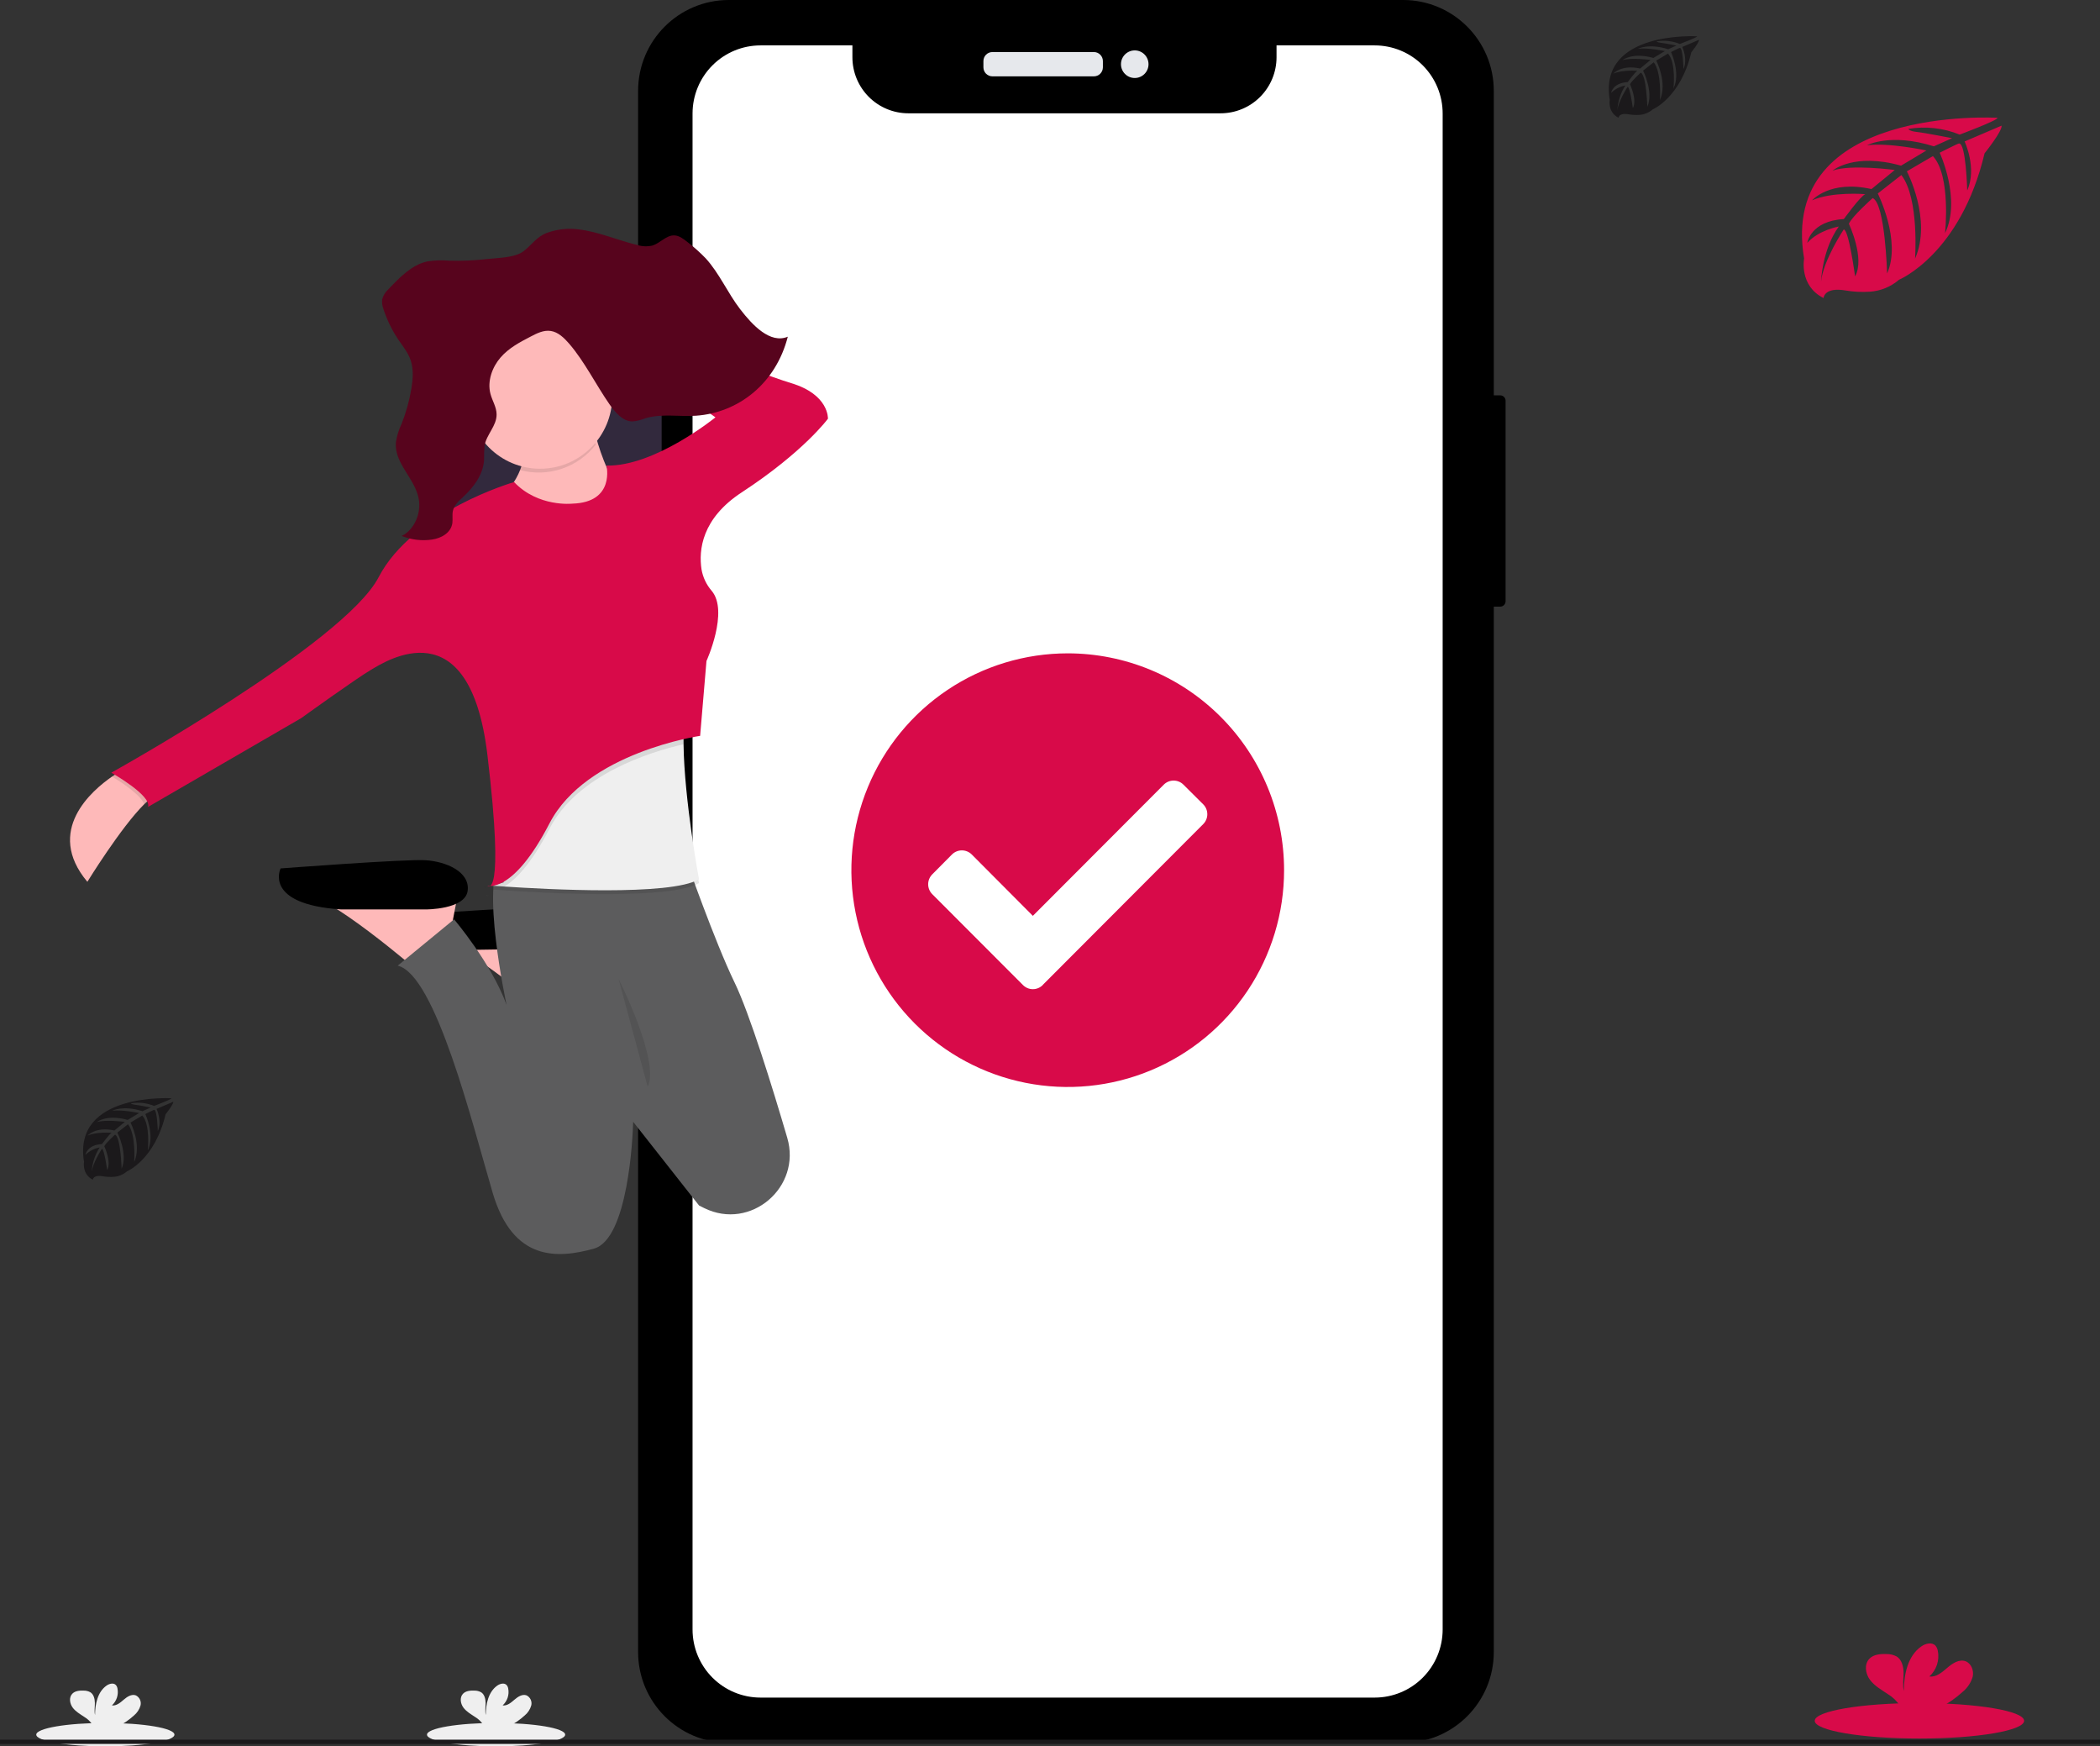 <svg width="255" height="212" viewBox="0 0 255 212" fill="none" xmlns="http://www.w3.org/2000/svg">
<rect x="0" y="0" width="255" height="212" fill="#333333" stroke="none"/>
<path d="M182.173 47.995H180.361C180.004 47.995 179.714 48.285 179.714 48.644V72.993C179.714 73.352 180.004 73.642 180.361 73.642H182.173C182.531 73.642 182.82 73.352 182.82 72.993V48.644C182.82 48.285 182.531 47.995 182.173 47.995Z" fill="black"/>
<path d="M170.374 0H88.498C82.415 0 77.483 4.941 77.483 11.037V200.539C77.483 206.634 82.415 211.575 88.498 211.575H170.374C176.458 211.575 181.39 206.634 181.39 200.539V11.037C181.39 4.941 176.458 0 170.374 0Z" fill="black"/>
<path d="M166.928 5.511H155.008V6.947C155.008 7.842 154.833 8.727 154.491 9.553C154.149 10.379 153.648 11.13 153.017 11.762C152.386 12.394 151.637 12.895 150.812 13.237C149.987 13.579 149.103 13.755 148.211 13.754H110.304C109.412 13.755 108.528 13.579 107.703 13.237C106.879 12.895 106.129 12.394 105.498 11.762C104.867 11.13 104.366 10.379 104.024 9.553C103.683 8.727 103.507 7.842 103.507 6.947V5.511H92.347C90.158 5.511 88.059 6.382 86.512 7.933C84.964 9.483 84.095 11.586 84.095 13.779V197.811C84.095 200.004 84.964 202.107 86.512 203.657C88.059 205.208 90.158 206.079 92.347 206.079H166.928C169.116 206.079 171.215 205.208 172.763 203.657C174.311 202.107 175.18 200.004 175.18 197.811V13.793C175.182 12.706 174.97 11.629 174.556 10.625C174.142 9.62 173.534 8.707 172.768 7.938C172.002 7.168 171.091 6.558 170.089 6.142C169.087 5.725 168.013 5.511 166.928 5.511Z" fill="white"/>
<path d="M132.83 6.319H120.507C119.903 6.319 119.414 6.809 119.414 7.414V8.173C119.414 8.778 119.903 9.269 120.507 9.269H132.83C133.434 9.269 133.923 8.778 133.923 8.173V7.414C133.923 6.809 133.434 6.319 132.83 6.319Z" fill="#E6E8EC"/>
<path d="M137.79 9.469C138.714 9.469 139.463 8.719 139.463 7.794C139.463 6.869 138.714 6.118 137.79 6.118C136.867 6.118 136.118 6.869 136.118 7.794C136.118 8.719 136.867 9.469 137.79 9.469Z" fill="#E6E8EC"/>
<path d="M130.071 128.079C140.927 128.079 149.727 119.262 149.727 108.385C149.727 97.509 140.927 88.692 130.071 88.692C119.215 88.692 110.415 97.509 110.415 108.385C110.415 119.262 119.215 128.079 130.071 128.079Z" fill="white"/>
<path d="M155.924 105.635C155.924 110.841 154.383 115.93 151.496 120.258C148.609 124.587 144.506 127.96 139.706 129.952C134.905 131.944 129.623 132.465 124.527 131.449C119.431 130.434 114.75 127.927 111.076 124.246C107.402 120.564 104.9 115.874 103.886 110.769C102.873 105.663 103.393 100.37 105.382 95.561C107.37 90.752 110.738 86.641 115.058 83.749C119.378 80.857 124.458 79.313 129.654 79.313C133.104 79.314 136.52 79.995 139.707 81.317C142.895 82.64 145.791 84.579 148.23 87.023C150.67 89.468 152.605 92.369 153.925 95.563C155.245 98.756 155.924 102.179 155.924 105.635ZM126.617 119.568L146.105 100.043C146.263 99.885 146.388 99.698 146.473 99.492C146.558 99.286 146.602 99.065 146.602 98.842C146.602 98.618 146.558 98.397 146.473 98.191C146.388 97.985 146.263 97.798 146.105 97.641L143.707 95.256C143.55 95.098 143.363 94.972 143.158 94.887C142.953 94.802 142.732 94.757 142.51 94.757C142.287 94.757 142.067 94.802 141.862 94.887C141.656 94.972 141.47 95.098 141.313 95.256L125.418 111.18L117.997 103.727C117.678 103.41 117.247 103.232 116.798 103.232C116.349 103.232 115.918 103.41 115.599 103.727L113.201 106.144C112.884 106.463 112.706 106.895 112.706 107.345C112.706 107.795 112.884 108.227 113.201 108.546L124.22 119.582C124.377 119.74 124.564 119.865 124.77 119.951C124.975 120.036 125.196 120.08 125.419 120.08C125.641 120.08 125.862 120.036 126.068 119.951C126.273 119.865 126.46 119.74 126.618 119.582L126.617 119.568Z" fill="#D80A49"/>
<path d="M80.736 41.711H80.464C80.106 41.711 79.817 42.001 79.817 42.359V48.653C79.817 49.011 80.106 49.301 80.464 49.301H80.736C81.093 49.301 81.383 49.011 81.383 48.653V42.359C81.383 42.001 81.093 41.711 80.736 41.711Z" fill="#3F3D56"/>
<path d="M80.878 55.608H80.407C80.05 55.608 79.76 55.899 79.76 56.257V68.17C79.76 68.528 80.05 68.818 80.407 68.818H80.878C81.235 68.818 81.525 68.528 81.525 68.17V56.257C81.525 55.899 81.235 55.608 80.878 55.608Z" fill="#3F3D56"/>
<path d="M80.821 73.44H80.435C80.078 73.44 79.788 73.73 79.788 74.088V86.115C79.788 86.473 80.078 86.763 80.435 86.763H80.821C81.178 86.763 81.468 86.473 81.468 86.115V74.088C81.468 73.73 81.178 73.44 80.821 73.44Z" fill="#3F3D56"/>
<path d="M58.975 108.67C59.02 108.713 59.078 108.741 59.14 108.749C59.202 108.757 59.264 108.745 59.319 108.714C59.203 108.716 59.087 108.701 58.975 108.67Z" fill="url(#paint0_linear)"/>
<path d="M71.961 113.759L71.622 115.609L71.36 117.024L70.884 119.613L66.271 122.849C66.271 122.849 65.855 122.493 65.169 121.931C63.279 120.371 59.305 117.195 56.387 115.49C55.636 115.011 54.824 114.636 53.973 114.376L71.961 113.759Z" fill="#FEB9B9"/>
<path d="M68.576 115.136C68.576 115.136 73.956 116.061 74.271 113.759C74.586 111.458 71.502 110.214 68.888 110.059C66.275 109.904 50.59 110.984 50.59 110.984C50.59 110.984 47.823 114.681 57.815 115.3L68.576 115.136Z" fill="black"/>
<path d="M80.34 39.188H52.2V72.619H80.34V39.188Z" fill="#2F2E41"/>
<path opacity="0.1" d="M80.34 39.34H52.2V72.771H80.34V39.34Z" fill="#57041D"/>
<path d="M19.22 96.417C18.757 96.534 18.165 96.983 17.506 97.633C14.67 100.446 10.608 107.047 10.608 107.047C5.415 100.85 11.162 95.953 13.611 94.27C14.207 93.863 14.607 93.639 14.607 93.639L19.22 96.417Z" fill="#FEB9B9"/>
<path d="M71.652 49.739C71.652 49.739 73.036 59.444 77.803 61.755C82.57 64.066 71.652 68.385 71.652 68.385L56.738 62.835C56.738 62.835 65.195 60.061 63.503 51.896L71.652 49.739Z" fill="#FEB9B9"/>
<path d="M55.66 108.127L55.323 109.971L55.049 111.391L54.573 113.98L49.96 117.213C49.96 117.213 49.544 116.86 48.858 116.298C46.967 114.738 42.994 111.562 40.071 109.857C39.321 109.377 38.509 109.002 37.657 108.743L55.66 108.127Z" fill="#FEB9B9"/>
<path d="M51.669 110.401C51.669 110.401 56.497 110.435 56.788 108.127C57.078 105.819 54.157 104.581 51.669 104.427C49.182 104.272 34.071 105.424 34.071 105.424C34.071 105.424 31.927 109.783 41.432 110.4L51.669 110.401Z" fill="black"/>
<path d="M85.517 146.659C85.306 146.555 85.095 146.448 84.887 146.344L84.32 145.627L76.88 136.175V136.339C76.829 137.918 76.294 150.426 72.115 151.581C67.656 152.813 62.277 153.122 59.825 144.803C57.373 136.484 52.893 118.306 48.292 117.226L55.136 111.603C55.136 111.603 59.668 116.914 61.514 121.996C61.445 121.681 58.315 107.032 60.884 104.44H83.337C83.337 104.44 86.804 114.331 89.18 119.231C91.029 123.035 93.805 132.03 95.593 138.117C97.362 144.127 91.145 149.434 85.517 146.659Z" fill="#5C5C5D"/>
<path opacity="0.1" d="M84.877 107.202C81.411 109.257 66.194 108.42 61.244 108.086L59.895 107.988C59.75 107.988 59.917 107.906 59.917 107.906L60.056 106.507L63.746 97.112L83.504 85.632C83.103 86.841 82.971 88.692 83.003 90.81C83.094 97.617 84.877 107.202 84.877 107.202Z" fill="black"/>
<path d="M84.877 106.738C81.411 108.793 66.194 107.956 61.244 107.622L59.895 107.527L59.671 107.508L59.917 107.445L61.133 107.129L63.745 96.654L83.503 85.178C83.103 86.387 82.971 88.237 83.002 90.356C83.094 97.156 84.877 106.738 84.877 106.738Z" fill="#EFEFEF"/>
<path opacity="0.1" d="M82.99 90.349C78.972 91.277 70.13 94.001 66.733 100.578C64.467 104.957 62.561 106.835 61.231 107.622L59.882 107.527C59.891 107.5 59.898 107.472 59.904 107.445L61.121 107.129L63.733 96.654L83.49 85.178C83.095 86.381 82.958 88.231 82.99 90.349Z" fill="black"/>
<path opacity="0.1" d="M14.607 93.645L19.22 96.417C18.757 96.534 18.165 96.984 17.506 97.633C17.122 96.509 14.709 94.94 13.611 94.271C14.207 93.87 14.607 93.645 14.607 93.645Z" fill="black"/>
<path opacity="0.1" d="M59.06 107.707C59.01 107.733 58.952 107.743 58.896 107.735C58.839 107.727 58.786 107.702 58.745 107.663C58.847 107.693 58.953 107.708 59.06 107.707Z" fill="black"/>
<path d="M69.5 61.14C69.5 61.14 65.347 61.601 62.426 58.52C62.426 58.52 50.136 62.065 45.974 70.074C41.812 78.084 13.517 93.8 13.517 93.8C13.517 93.8 18.439 96.572 17.976 97.958L36.583 87.173C36.583 87.173 43.2 82.4 45.038 81.32C46.875 80.24 57.034 73.617 59.186 91.641C61.339 109.665 59.186 107.508 59.186 107.508C59.186 107.508 62.262 108.588 66.721 99.96C71.18 91.331 85.016 89.329 85.016 89.329L85.785 80.243C85.785 80.243 88.53 74.219 86.416 71.719C85.775 70.979 85.349 70.077 85.183 69.111C84.834 66.803 85.183 62.958 90.08 59.763C97.615 54.832 100.536 50.829 100.536 50.829C100.536 50.829 100.69 47.899 96.077 46.513C91.464 45.127 72.705 37.578 72.705 37.578L72.075 40.199L86.876 50.664C86.876 50.664 79.496 56.663 73.641 56.518C73.641 56.518 74.728 60.985 69.5 61.14Z" fill="#D80A49"/>
<path opacity="0.1" d="M72.349 53.964C71.985 52.729 71.701 51.472 71.498 50.2L63.349 52.357C63.708 53.916 63.644 55.542 63.163 57.068C64.829 57.513 66.589 57.456 68.223 56.904C69.857 56.352 71.292 55.329 72.349 53.964Z" fill="black"/>
<path d="M65.58 56.903C70.42 56.903 74.344 52.972 74.344 48.123C74.344 43.274 70.42 39.343 65.58 39.343C60.74 39.343 56.817 43.274 56.817 48.123C56.817 52.972 60.74 56.903 65.58 56.903Z" fill="#FEB9B9"/>
<path opacity="0.1" d="M75.112 118.832C75.112 118.832 80.186 128.847 78.648 131.925L75.112 118.832Z" fill="black"/>
<path d="M70.24 27.845C72.673 28.123 74.983 29.168 77.378 29.739C77.976 29.926 78.614 29.95 79.224 29.809C80.154 29.521 80.91 28.546 81.874 28.574C82.468 28.593 82.993 28.997 83.481 29.385C84.265 29.986 85.002 30.645 85.687 31.355C87.338 33.152 88.362 35.57 89.869 37.525C91.375 39.479 93.523 41.77 95.662 40.874C94.207 46.557 89.667 50.112 84.509 50.466C82.451 50.607 80.343 50.178 78.351 50.782C77.855 50.985 77.332 51.113 76.797 51.16C75.65 51.16 74.727 50.106 74.012 49.08C72.335 46.668 71.009 43.931 69.121 41.73C68.491 41.001 67.763 40.309 66.881 40.177C65.998 40.044 65.189 40.467 64.404 40.875C63.109 41.547 61.786 42.242 60.78 43.4C59.775 44.559 59.142 46.27 59.558 47.82C59.781 48.66 60.292 49.418 60.301 50.295C60.32 51.697 59.085 52.72 58.842 54.084C58.788 54.657 58.767 55.233 58.782 55.808C58.675 57.676 57.455 59.205 56.183 60.382C55.685 60.837 55.138 61.329 54.992 62.033C54.894 62.516 54.992 63.024 54.929 63.514C54.743 64.727 53.536 65.342 52.468 65.5C51.22 65.685 49.945 65.534 48.775 65.061C50.268 64.354 51.189 62.34 50.842 60.537C50.366 58.037 47.858 56.24 48.073 53.696C48.191 52.915 48.425 52.157 48.767 51.445C49.313 50.07 49.71 48.64 49.951 47.18C50.14 46.053 50.232 44.856 49.879 43.78C49.564 42.801 48.905 42.021 48.347 41.194C47.591 40.068 46.994 38.843 46.573 37.554C46.421 37.171 46.363 36.758 46.404 36.348C46.53 35.864 46.799 35.429 47.176 35.1C48.547 33.657 50.012 32.158 51.849 31.744C52.726 31.599 53.617 31.565 54.502 31.643C56.042 31.692 57.583 31.626 59.112 31.448C60.373 31.299 62.503 31.318 63.571 30.5C64.567 29.736 65.128 28.777 66.353 28.291C67.595 27.83 68.929 27.677 70.242 27.845L70.24 27.845Z" fill="#57041D"/>
<path d="M233.074 211.05C240.095 211.05 245.787 210.085 245.787 208.896C245.787 207.706 240.095 206.742 233.074 206.742C226.054 206.742 220.362 207.706 220.362 208.896C220.362 210.085 226.054 211.05 233.074 211.05Z" fill="#D80A49"/>
<path d="M238.332 205.374C238.911 204.899 239.334 204.26 239.543 203.54C239.701 202.815 239.391 201.955 238.695 201.674C237.918 201.376 237.085 201.918 236.457 202.463C235.829 203.007 235.104 203.632 234.279 203.514C234.703 203.13 235.022 202.641 235.202 202.097C235.382 201.552 235.418 200.97 235.307 200.407C235.27 200.174 235.171 199.955 235.02 199.774C234.59 199.311 233.805 199.508 233.29 199.875C231.646 201.031 231.188 203.272 231.178 205.282C231.011 204.556 231.153 203.799 231.147 203.064C231.141 202.329 230.941 201.479 230.312 201.091C229.924 200.882 229.488 200.78 229.048 200.793C228.308 200.765 227.486 200.841 226.98 201.382C226.348 202.054 226.518 203.182 227.062 203.916C227.606 204.651 228.438 205.123 229.203 205.633C229.814 205.999 230.336 206.498 230.728 207.093C230.775 207.177 230.813 207.265 230.841 207.356H235.46C236.502 206.828 237.468 206.162 238.331 205.375L238.332 205.374Z" fill="#D80A49"/>
<path d="M60.238 212C64.872 212 68.628 211.364 68.628 210.579C68.628 209.794 64.872 209.157 60.238 209.157C55.605 209.157 51.849 209.794 51.849 210.579C51.849 211.364 55.605 212 60.238 212Z" fill="#EFEFEF"/>
<path d="M63.708 208.254C64.09 207.941 64.369 207.519 64.507 207.044C64.568 206.806 64.546 206.554 64.444 206.33C64.342 206.106 64.167 205.923 63.948 205.813C63.434 205.616 62.886 205.974 62.471 206.333C62.056 206.693 61.578 207.105 61.033 207.027C61.313 206.773 61.523 206.451 61.642 206.092C61.761 205.732 61.785 205.348 61.711 204.977C61.687 204.823 61.621 204.678 61.522 204.559C61.239 204.254 60.72 204.383 60.38 204.625C59.295 205.39 58.993 206.866 58.987 208.194C58.876 207.715 58.97 207.215 58.966 206.731C58.962 206.246 58.83 205.686 58.415 205.429C58.159 205.291 57.871 205.223 57.58 205.232C57.092 205.213 56.55 205.263 56.216 205.621C55.798 206.064 55.911 206.808 56.27 207.293C56.629 207.778 57.177 208.09 57.682 208.426C58.086 208.667 58.431 208.995 58.69 209.388C58.721 209.443 58.747 209.501 58.765 209.562H61.814C62.501 209.213 63.138 208.772 63.708 208.253V208.254Z" fill="#EFEFEF"/>
<path d="M12.793 212C17.426 212 21.182 211.364 21.182 210.579C21.182 209.794 17.426 209.157 12.793 209.157C8.16 209.157 4.403 209.794 4.403 210.579C4.403 211.364 8.16 212 12.793 212Z" fill="#EFEFEF"/>
<path d="M16.263 208.254C16.645 207.941 16.924 207.519 17.062 207.044C17.122 206.806 17.1 206.554 16.998 206.33C16.897 206.106 16.722 205.923 16.502 205.813C15.989 205.616 15.44 205.974 15.025 206.333C14.61 206.693 14.132 207.105 13.588 207.027C13.868 206.773 14.078 206.451 14.197 206.092C14.316 205.732 14.339 205.348 14.266 204.977C14.242 204.823 14.176 204.678 14.076 204.559C13.794 204.254 13.275 204.383 12.935 204.625C11.85 205.39 11.547 206.866 11.541 208.194C11.431 207.715 11.525 207.215 11.52 206.731C11.516 206.246 11.385 205.686 10.969 205.429C10.713 205.291 10.425 205.223 10.135 205.232C9.647 205.213 9.104 205.263 8.77 205.621C8.353 206.064 8.466 206.808 8.824 207.293C9.183 207.778 9.732 208.09 10.237 208.426C10.641 208.667 10.985 208.995 11.245 209.388C11.276 209.443 11.301 209.501 11.32 209.562H14.368C15.056 209.213 15.693 208.772 16.263 208.253V208.254Z" fill="#EFEFEF"/>
<path d="M255 211.188H0V211.704H255V211.188Z" fill="#1B191B"/>
<path d="M242.553 14.301C242.553 14.301 215.933 12.692 219.069 31.38C219.069 31.38 218.437 34.684 221.434 36.182C221.434 36.182 221.481 34.798 224.165 35.27C225.121 35.429 226.092 35.475 227.058 35.409C228.362 35.323 229.602 34.815 230.592 33.962C230.592 33.962 238.076 30.864 240.984 18.612C240.984 18.612 243.137 15.939 243.052 15.251L238.56 17.174C238.56 17.174 240.096 20.421 238.876 23.118C238.876 23.118 238.73 17.29 237.867 17.417C237.694 17.442 235.534 18.541 235.534 18.541C235.534 18.541 238.174 24.195 236.182 28.307C236.182 28.307 236.938 21.338 234.709 18.95L231.547 20.8C231.547 20.8 234.633 26.641 232.54 31.408C232.54 31.408 233.077 24.097 230.88 21.249L228.016 23.489C228.016 23.489 230.915 29.244 229.148 33.198C229.148 33.198 228.917 24.69 227.396 24.047C227.396 24.047 224.889 26.264 224.507 27.17C224.507 27.17 226.492 31.351 225.259 33.556C225.259 33.556 224.503 27.886 223.884 27.854C223.884 27.854 221.386 31.61 221.127 34.189C221.127 34.189 221.234 30.359 223.28 27.499C223.28 27.499 220.864 27.914 219.454 29.481C219.454 29.481 219.843 26.826 223.896 26.592C223.896 26.592 225.96 23.741 226.51 23.57C226.51 23.57 222.483 23.231 220.039 24.318C220.039 24.318 222.189 21.813 227.25 22.953L230.08 20.637C230.08 20.637 224.775 19.912 222.524 20.713C222.524 20.713 225.113 18.496 230.842 20.112L233.921 18.268C233.921 18.268 229.397 17.293 226.704 17.635C226.704 17.635 229.549 16.099 234.826 17.765L237.039 16.774C237.039 16.774 233.725 16.121 232.755 16.017C231.784 15.912 231.734 15.646 231.734 15.646C233.833 15.296 235.988 15.536 237.959 16.34C237.959 16.34 242.632 14.596 242.553 14.301Z" fill="#D80A49"/>
<path d="M206.079 4.408C206.079 4.408 194.066 3.682 195.469 12.127C195.469 12.127 195.187 13.619 196.538 14.296C196.538 14.296 196.56 13.663 197.774 13.881C198.205 13.954 198.643 13.975 199.079 13.945C199.669 13.906 200.23 13.674 200.676 13.286C200.676 13.286 204.059 11.886 205.374 6.349C205.374 6.349 206.344 5.142 206.306 4.832L204.276 5.7C204.276 5.7 204.969 7.166 204.425 8.386C204.425 8.386 204.359 5.753 203.97 5.814C203.891 5.814 202.914 6.323 202.914 6.323C202.914 6.323 204.109 8.879 203.208 10.736C203.208 10.736 203.549 7.587 202.541 6.507L201.112 7.356C201.112 7.356 202.506 9.995 201.561 12.149C201.561 12.149 201.804 8.845 200.811 7.559L199.518 8.573C199.518 8.573 200.827 11.173 200.031 12.96C200.031 12.96 199.923 9.115 199.237 8.824C199.237 8.824 198.105 9.824 197.931 10.236C197.931 10.236 198.829 12.137 198.273 13.122C198.273 13.122 197.931 10.559 197.64 10.546C197.64 10.546 196.512 12.244 196.395 13.397C196.451 12.322 196.787 11.28 197.369 10.375C196.717 10.499 196.116 10.81 195.639 11.271C195.639 11.271 195.816 10.071 197.647 9.967C197.647 9.967 198.595 8.678 198.829 8.598C198.829 8.598 197.008 8.446 195.905 8.938C195.905 8.938 196.875 7.807 199.161 8.32L200.426 7.275C200.426 7.275 198.027 6.955 197.01 7.308C197.01 7.308 198.18 6.307 200.769 7.035L202.16 6.202C202.16 6.202 200.115 5.762 198.898 5.919C198.898 5.919 200.184 5.226 202.568 5.976L203.564 5.529C203.564 5.529 202.067 5.235 201.626 5.187C201.185 5.14 201.164 5.019 201.164 5.019C202.113 4.861 203.088 4.971 203.978 5.336C203.978 5.336 206.116 4.539 206.079 4.408Z" fill="#1B191B"/>
<path d="M20.814 133.324C20.814 133.324 8.801 132.599 10.204 141.043C10.204 141.043 9.922 142.535 11.273 143.213C11.273 143.213 11.295 142.579 12.509 142.798C12.94 142.87 13.378 142.892 13.815 142.861C14.404 142.822 14.965 142.591 15.411 142.202C15.411 142.202 18.794 140.802 20.109 135.266C20.109 135.266 21.079 134.059 21.041 133.748L19.012 134.616C19.012 134.616 19.704 136.083 19.16 137.302C19.16 137.302 19.094 134.67 18.705 134.73C18.626 134.73 17.649 135.24 17.649 135.24C17.649 135.24 18.844 137.796 17.943 139.652C17.943 139.652 18.284 136.504 17.276 135.423L15.847 136.273C15.847 136.273 17.241 138.911 16.296 141.065C16.296 141.065 16.539 137.762 15.547 136.476L14.254 137.489C14.254 137.489 15.562 140.09 14.766 141.877C14.766 141.877 14.658 138.031 13.972 137.74C13.972 137.74 12.84 138.741 12.666 139.153C12.666 139.153 13.564 141.053 13.008 142.038C13.008 142.038 12.666 139.476 12.376 139.462C12.376 139.462 11.247 141.161 11.13 142.313C11.186 141.238 11.522 140.197 12.104 139.291C11.452 139.415 10.851 139.727 10.374 140.188C10.374 140.188 10.552 138.987 12.382 138.883C12.382 138.883 13.331 137.594 13.564 137.515C13.564 137.515 11.743 137.363 10.64 137.854C10.64 137.854 11.611 136.724 13.896 137.237L15.161 136.191C15.161 136.191 12.762 135.872 11.745 136.224C11.745 136.224 12.915 135.223 15.504 135.952L16.895 135.119C16.895 135.119 14.85 134.679 13.633 134.836C13.633 134.836 14.919 134.142 17.303 134.892L18.299 134.446C18.299 134.446 16.802 134.151 16.361 134.104C15.92 134.056 15.899 133.936 15.899 133.936C16.849 133.778 17.823 133.887 18.713 134.252C18.713 134.252 20.851 133.456 20.814 133.324Z" fill="#1B191B"/>
<defs>
<linearGradient id="paint0_linear" x1="59.149" y1="108.752" x2="59.149" y2="108.67" gradientUnits="userSpaceOnUse">
<stop stop-color="#808080" stop-opacity="0.251"/>
<stop offset="0.54" stop-color="#808080" stop-opacity="0.122"/>
<stop offset="1" stop-color="#808080" stop-opacity="0.102"/>
</linearGradient>
</defs>
</svg>
